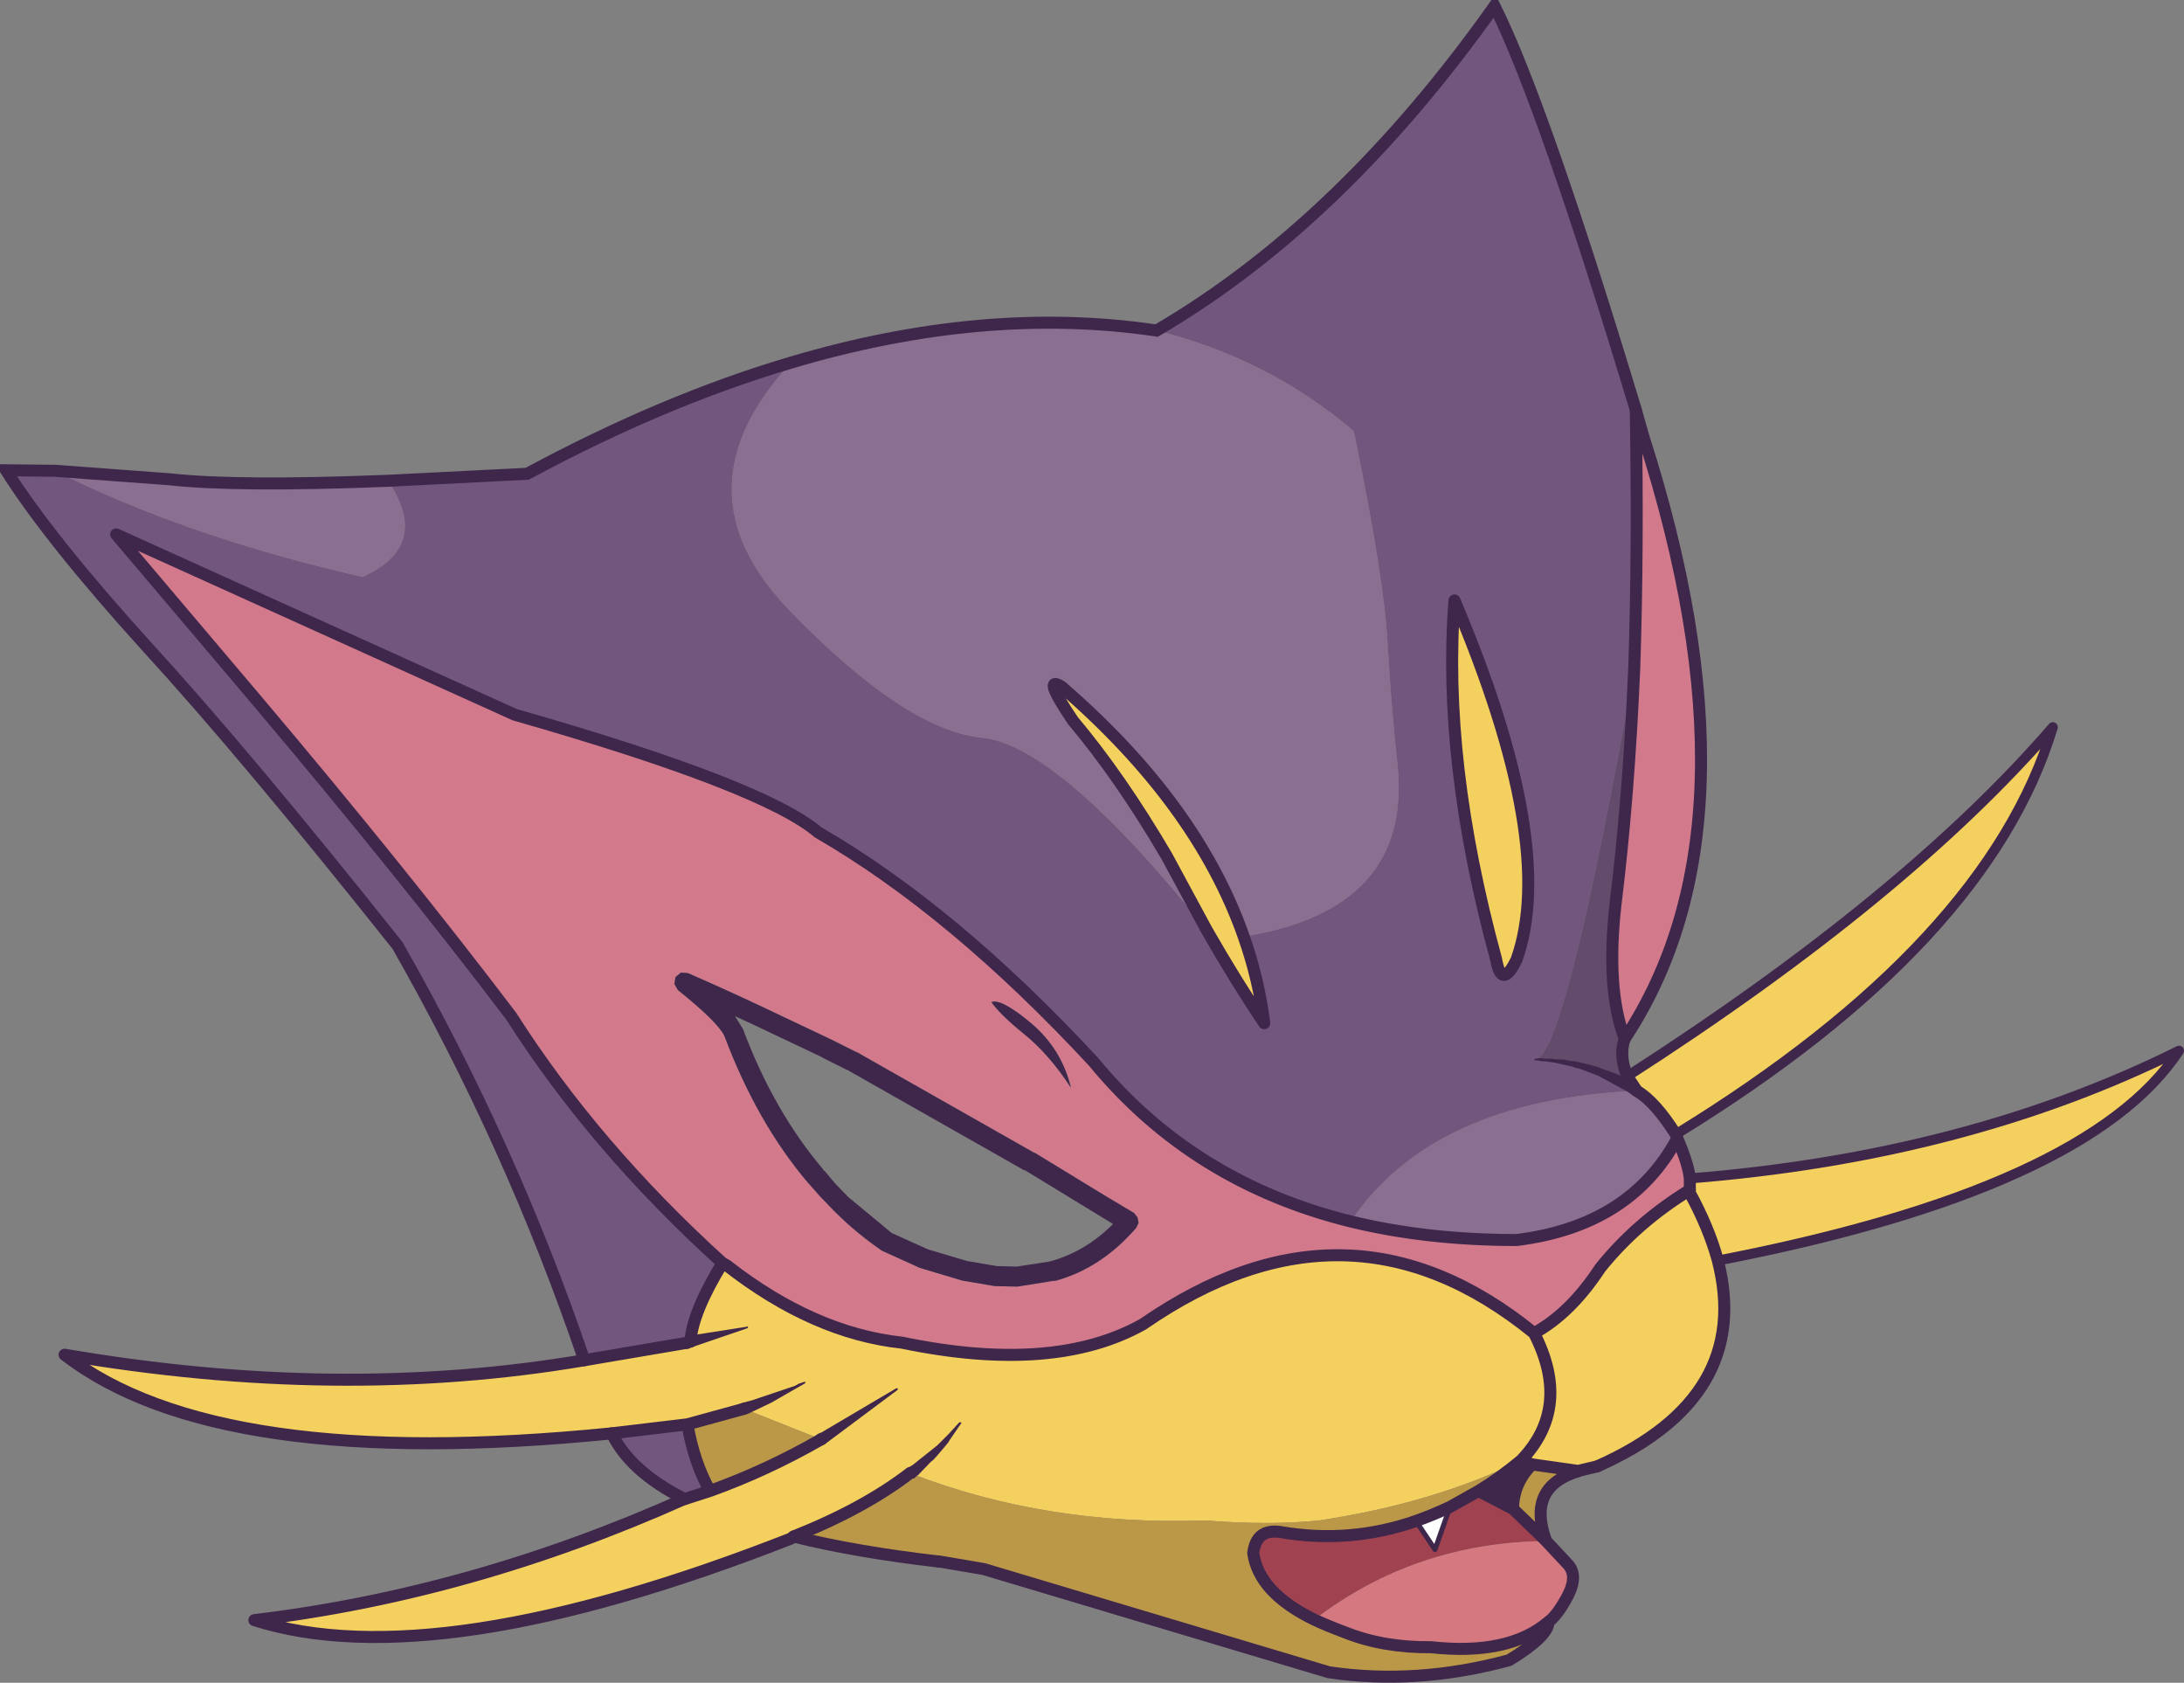 <?xml version="1.0" encoding="UTF-8" standalone="no"?>
<svg xmlns:xlink="http://www.w3.org/1999/xlink" height="168.0px" width="218.1px" xmlns="http://www.w3.org/2000/svg">
  <rect width="100%" height="100%" fill="#808080" stroke="none"/>
  <g transform="matrix(1.0, 0.0, 0.0, 1.0, 109.1, 82.05)">
    <path d="M15.1 11.45 Q32.0 8.75 30.45 -5.8 29.8 -11.8 29.45 -18.1 29.1 -24.4 26.1 -39.0 17.6 -46.25 6.4 -49.05 24.8 -59.8 40.15 -81.45 45.05 -71.6 54.25 -41.15 54.5 -27.25 54.1 -15.35 47.2 23.55 44.2 23.75 49.55 23.85 54.35 26.85 33.9 27.8 25.8 39.9 10.0 36.0 0.1 23.95 -13.9 8.85 -27.4 1.05 -32.85 -3.6 -57.7 -10.7 L-97.5 -28.7 -83.35 -12.0 Q-68.9 5.1 -58.05 19.4 -49.7 32.5 -36.95 44.05 -39.95 48.95 -40.15 51.9 L-40.45 52.0 -50.75 53.75 Q-58.05 32.25 -69.4 12.35 -84.55 -6.7 -94.35 -17.4 -104.15 -28.2 -108.5 -35.1 L-103.6 -35.05 Q-90.45 -28.45 -72.9 -24.45 -66.0 -27.55 -70.35 -34.05 L-56.45 -34.75 Q-42.8 -42.1 -30.1 -45.85 -41.85 -33.15 -30.3 -21.15 -18.75 -9.2 -11.05 -8.4 -3.4 -7.65 11.4 10.8 14.35 15.95 17.15 20.1 16.6 15.7 15.1 11.45 M36.15 -22.1 Q34.9 -6.1 40.3 13.7 40.85 16.85 42.35 13.75 46.45 2.2 36.15 -22.1 M-40.75 67.6 Q-46.2 64.85 -48.0 61.05 L-40.45 60.15 Q-39.8 63.95 -38.2 66.8 L-40.7 67.6 -40.75 67.6" fill="#72567e" fill-opacity="0.996" fill-rule="evenodd" stroke="none"/>
    <path d="M6.4 -49.05 Q17.6 -46.25 26.1 -39.0 29.1 -24.4 29.45 -18.1 29.8 -11.8 30.45 -5.8 32.0 8.75 15.1 11.45 10.45 -1.8 -3.1 -13.5 -5.1 -14.75 -1.95 -10.1 2.8 -4.45 7.4 3.4 L11.4 10.8 Q-3.4 -7.65 -11.05 -8.4 -18.75 -9.2 -30.3 -21.15 -41.85 -33.15 -30.1 -45.85 -10.75 -51.6 6.4 -49.05 M-70.35 -34.05 Q-66.0 -27.55 -72.9 -24.45 -90.45 -28.45 -103.6 -35.05 L-92.15 -34.2 Q-85.45 -33.45 -70.35 -34.05 M25.8 39.9 Q33.9 27.8 54.35 26.85 56.2 27.95 58.25 31.2 L58.4 31.6 Q53.7 40.35 42.35 41.75 33.4 41.75 25.8 39.9" fill="#8a6f90" fill-rule="evenodd" stroke="none"/>
    <path d="M-36.95 44.05 Q-49.7 32.5 -58.05 19.4 -68.9 5.1 -83.35 -12.0 L-97.5 -28.7 -57.7 -10.7 Q-32.85 -3.6 -27.4 1.05 -13.9 8.85 0.1 23.95 10.0 36.0 25.8 39.9 33.4 41.75 42.35 41.75 53.7 40.35 58.4 31.6 59.5 34.15 59.65 35.6 L59.65 36.7 59.65 36.75 Q54.35 40.0 50.7 44.55 47.75 49.05 44.1 51.05 25.55 35.95 5.05 50.15 -3.85 55.15 -19.0 52.0 -27.85 51.05 -36.5 44.3 -36.65 44.2 -36.95 44.05 M54.1 -15.35 Q54.5 -27.25 54.25 -41.15 L55.0 -38.5 Q67.4 0.15 53.15 21.65 51.25 16.65 52.25 8.05 53.55 -2.5 54.1 -15.35 M-3.8 45.85 Q0.85 44.6 4.35 40.55 L4.6 40.05 4.5 39.5 4.15 39.05 1.3 37.35 -5.75 33.05 -5.8 33.05 -19.55 25.25 -23.25 23.15 -23.4 23.05 -23.65 22.95 -24.65 22.45 -26.05 21.75 -32.8 18.55 Q-36.4 16.85 -40.4 15.1 L-41.1 15.05 -41.65 15.5 -41.75 16.2 -41.4 16.8 Q-37.4 20.0 -36.75 21.4 -33.5 30.05 -28.4 36.05 L-28.35 36.1 -28.25 36.2 -28.3 36.15 -27.25 37.35 -27.2 37.4 -25.8 38.85 -25.75 38.9 Q-23.6 41.05 -21.05 42.8 L-20.95 42.85 -17.2 44.55 -17.15 44.55 -16.85 44.65 -13.0 45.8 -9.75 46.35 -7.5 46.4 -3.75 45.8 -3.8 45.85 M-10.1 18.0 Q-9.15 19.3 -7.0 21.05 -4.4 23.1 -2.15 26.55 -3.1 22.6 -6.25 20.0 -9.15 17.6 -10.1 18.0" fill="#d27a8b" fill-rule="evenodd" stroke="none"/>
    <path d="M54.35 26.85 Q49.55 23.85 44.2 23.75 47.2 23.55 54.1 -15.35 53.55 -2.5 52.25 8.05 51.25 16.65 53.15 21.65 52.55 23.35 53.4 25.4 L54.35 26.85" fill="#634b6c" fill-rule="evenodd" stroke="none"/>
    <path d="M15.1 11.45 Q16.6 15.7 17.15 20.1 14.35 15.95 11.4 10.8 L7.4 3.4 Q2.8 -4.45 -1.95 -10.1 -5.1 -14.75 -3.1 -13.5 10.45 -1.8 15.1 11.45 M-50.75 53.75 L-40.45 52.0 -40.15 51.9 Q-39.95 48.95 -36.95 44.05 -36.65 44.2 -36.5 44.3 -27.85 51.05 -19.0 52.0 -3.85 55.15 5.05 50.15 25.55 35.95 44.1 51.05 47.75 49.05 50.7 44.55 54.35 40.0 59.65 36.75 L59.6 36.95 Q61.55 40.5 62.45 43.8 61.55 40.5 59.6 36.95 L59.65 36.75 59.65 36.7 59.65 35.6 Q87.3 33.4 108.5 22.85 99.45 36.65 62.45 43.8 65.95 57.45 50.4 64.35 L48.5 64.8 43.9 64.15 42.8 63.75 Q47.9 58.45 44.1 51.05 47.9 58.45 42.8 63.75 34.0 68.05 22.6 69.75 17.75 70.25 11.25 69.75 -4.6 70.3 -18.15 65.05 L-18.2 65.0 Q-22.8 68.55 -29.85 71.35 L-30.1 71.55 Q-65.6 85.45 -83.7 79.7 -62.0 77.1 -40.75 67.6 L-40.7 67.6 -38.2 66.8 Q-32.5 64.75 -27.1 61.65 L-34.8 58.6 -40.45 60.15 -48.0 61.05 Q-87.4 65.0 -102.65 53.2 -75.2 57.9 -50.75 53.75 M58.25 31.2 Q56.2 27.95 54.35 26.85 L53.4 25.4 Q81.25 7.5 95.9 -9.45 89.4 12.1 58.25 31.2 M36.15 -22.1 Q46.45 2.2 42.35 13.75 40.85 16.85 40.3 13.7 34.9 -6.1 36.15 -22.1" fill="#f4d05f" fill-opacity="0.996" fill-rule="evenodd" stroke="none"/>
    <path d="M42.8 63.75 L43.9 64.15 Q42.0 66.05 42.0 68.6 L38.55 66.8 Q40.7 65.5 42.8 63.75 M-3.8 45.85 L-3.75 45.8 -7.5 46.4 -9.75 46.35 -13.0 45.8 -16.85 44.65 -17.15 44.55 -17.2 44.55 -20.95 42.85 -21.05 42.8 Q-23.6 41.05 -25.75 38.9 L-25.8 38.85 -27.2 37.4 -27.25 37.35 -28.3 36.15 -28.25 36.2 -28.35 36.1 -28.4 36.05 Q-33.5 30.05 -36.75 21.4 -37.4 20.0 -41.4 16.8 L-41.75 16.2 -41.65 15.5 -41.1 15.05 -40.4 15.1 Q-36.4 16.85 -32.8 18.55 L-26.05 21.75 -24.65 22.45 -23.65 22.95 -23.4 23.05 -23.25 23.15 -19.55 25.25 -5.8 33.05 -5.75 33.05 1.3 37.35 4.15 39.05 4.5 39.5 4.6 40.05 4.35 40.55 Q0.85 44.6 -3.8 45.85 M-4.3 43.9 Q-0.75 42.95 2.05 40.15 L0.25 39.05 -6.8 34.75 -6.8 34.8 -20.55 27.0 -24.25 24.9 -24.4 24.8 -24.55 24.75 -25.55 24.25 -26.95 23.55 -26.9 23.55 -33.65 20.35 -35.7 19.4 -34.9 20.7 Q-31.8 28.95 -26.85 34.75 L-26.95 34.7 -26.85 34.8 -26.75 34.85 -25.75 36.05 -24.4 37.45 -20.05 41.05 -16.5 42.65 -16.2 42.75 -12.5 43.85 -9.55 44.35 -7.6 44.4 -7.55 44.4 -4.3 43.9 M-10.1 18.0 Q-9.15 17.6 -6.25 20.0 -3.1 22.6 -2.15 26.55 -4.4 23.1 -7.0 21.05 -9.15 19.3 -10.1 18.0" fill="#3f274c" fill-rule="evenodd" stroke="none"/>
    <path d="M35.7 68.4 L34.2 72.65 32.3 69.8 Q34.0 69.2 35.7 68.4" fill="#ffffff" fill-rule="evenodd" stroke="none"/>
    <path d="M32.3 69.8 L34.2 72.65 35.7 68.4 38.55 66.8 42.0 68.6 44.55 71.05 45.3 71.8 Q32.2 71.95 22.15 79.65 16.6 76.95 16.05 73.0 16.35 70.55 18.75 70.9 25.7 72.1 32.3 69.8" fill="#a04250" fill-opacity="0.996" fill-rule="evenodd" stroke="none"/>
    <path d="M43.9 64.15 L48.5 64.8 48.6 64.8 Q43.3 66.35 45.3 71.8 L44.55 71.05 42.0 68.6 Q42.0 66.05 43.9 64.15 M35.7 68.4 Q34.0 69.2 32.3 69.8 25.7 72.1 18.75 70.9 16.35 70.55 16.05 73.0 16.6 76.95 22.15 79.65 23.55 80.3 25.3 80.95 29.1 82.45 33.8 82.4 41.6 83.25 45.55 79.85 45.55 81.3 41.6 83.7 32.35 86.2 23.6 84.9 L-10.85 74.6 -14.95 73.9 -15.35 73.85 Q-23.6 72.9 -29.85 71.35 -22.8 68.55 -18.2 65.0 L-18.15 65.05 Q-4.6 70.3 11.25 69.75 17.75 70.25 22.6 69.75 34.0 68.05 42.8 63.75 40.7 65.5 38.55 66.8 L35.7 68.4 M45.25 71.7 L45.3 71.8 45.25 71.7 44.55 71.05 45.25 71.7 M-38.2 66.8 Q-39.8 63.95 -40.45 60.15 L-34.8 58.6 -27.1 61.65 Q-32.5 64.75 -38.2 66.8" fill="#ba9848" fill-opacity="0.996" fill-rule="evenodd" stroke="none"/>
    <path d="M22.15 79.65 Q32.2 71.95 45.3 71.8 L47.45 74.1 Q48.5 75.2 47.5 77.2 46.45 79.2 45.55 79.85 41.6 83.25 33.8 82.4 29.1 82.45 25.3 80.95 23.55 80.3 22.15 79.65 M45.3 71.8 L45.25 71.7 45.3 71.8" fill="#d57880" fill-opacity="0.996" fill-rule="evenodd" stroke="none"/>
    <path d="M-30.1 -45.85 Q-42.8 -42.1 -56.45 -34.75 L-70.35 -34.05 Q-85.45 -33.45 -92.15 -34.2 L-103.6 -35.05 -108.5 -35.1 Q-104.15 -28.2 -94.35 -17.4 -84.55 -6.7 -69.4 12.35 -58.05 32.25 -50.75 53.75 M54.25 -41.15 Q45.05 -71.6 40.15 -81.45 24.8 -59.8 6.4 -49.05 -10.75 -51.6 -30.1 -45.85 M53.15 21.65 Q67.4 0.15 55.0 -38.5 L54.25 -41.15 M62.45 43.8 Q61.55 40.5 59.6 36.95 L59.65 36.75 59.65 36.7 59.65 35.6 Q59.5 34.15 58.4 31.6 L58.25 31.2 Q56.2 27.95 54.35 26.85 L53.4 25.4 Q52.55 23.35 53.15 21.65 M50.4 64.35 Q65.95 57.45 62.45 43.8 M-29.85 71.35 Q-23.6 72.9 -15.35 73.85 M-48.0 61.05 Q-46.2 64.85 -40.75 67.6 L-40.7 67.6" fill="none" stroke="#3f274c" stroke-linecap="round" stroke-linejoin="miter-clip" stroke-miterlimit="3.0" stroke-width="1.2"/>
    <path d="M15.1 11.45 Q16.6 15.7 17.15 20.1 14.35 15.95 11.4 10.8 L7.4 3.4 Q2.8 -4.45 -1.95 -10.1 -5.1 -14.75 -3.1 -13.5 10.45 -1.8 15.1 11.45 M-50.75 53.75 L-40.45 52.0 M-40.15 51.9 Q-39.95 48.95 -36.95 44.05 -49.7 32.5 -58.05 19.4 -68.9 5.1 -83.35 -12.0 L-97.5 -28.7 -57.7 -10.7 Q-32.85 -3.6 -27.4 1.05 -13.9 8.85 0.1 23.95 10.0 36.0 25.8 39.9 33.4 41.75 42.35 41.75 53.7 40.35 58.4 31.6 M54.1 -15.35 Q54.5 -27.25 54.25 -41.15 M53.15 21.65 Q51.25 16.65 52.25 8.05 53.55 -2.5 54.1 -15.35 M59.65 36.75 Q54.35 40.0 50.7 44.55 47.75 49.05 44.1 51.05 47.9 58.45 42.8 63.75 L43.9 64.15 48.5 64.8 50.4 64.35 M35.7 68.4 Q34.0 69.2 32.3 69.8 25.7 72.1 18.75 70.9 16.35 70.55 16.05 73.0 16.6 76.95 22.15 79.65 23.55 80.3 25.3 80.95 29.1 82.45 33.8 82.4 41.6 83.25 45.55 79.85 46.45 79.2 47.5 77.2 48.5 75.2 47.45 74.1 L45.3 71.8 45.25 71.7 44.55 71.05 42.0 68.6 38.55 66.8 35.7 68.4 M45.3 71.8 L44.55 71.05 M-18.2 65.0 Q-22.8 68.55 -29.85 71.35 L-30.1 71.55 Q-65.6 85.45 -83.7 79.7 -62.0 77.1 -40.75 67.6 M-15.35 73.85 L-14.95 73.9 -10.85 74.6 23.6 84.9 Q32.35 86.2 41.6 83.7 45.55 81.3 45.55 79.85 M45.3 71.8 Q43.3 66.35 48.6 64.8 L48.5 64.8 M45.3 71.8 L45.25 71.7 M42.0 68.6 Q42.0 66.05 43.9 64.15 M44.1 51.05 Q25.55 35.95 5.05 50.15 -3.85 55.15 -19.0 52.0 -27.85 51.05 -36.5 44.3 -36.65 44.2 -36.95 44.05 M36.15 -22.1 Q46.45 2.2 42.35 13.75 40.85 16.85 40.3 13.7 34.9 -6.1 36.15 -22.1 M38.55 66.8 Q40.7 65.5 42.8 63.75 M-40.7 67.6 L-38.2 66.8 Q-39.8 63.95 -40.45 60.15 L-48.0 61.05 Q-87.4 65.0 -102.65 53.2 -75.2 57.9 -50.75 53.75 M-34.8 58.6 L-40.45 60.15 M-38.2 66.8 Q-32.5 64.75 -27.1 61.65" fill="none" stroke="#3f274c" stroke-linecap="round" stroke-linejoin="round" stroke-width="1.2"/>
    <path d="M32.3 69.8 L34.2 72.65 35.7 68.4" fill="none" stroke="#3f274c" stroke-linecap="round" stroke-linejoin="round" stroke-width="0.5"/>
    <path d="M62.45 43.8 Q99.45 36.65 108.5 22.85 87.3 33.4 59.65 35.6 M53.4 25.4 Q81.25 7.5 95.9 -9.45 89.4 12.1 58.25 31.2" fill="none" stroke="#3f274c" stroke-linecap="round" stroke-linejoin="round" stroke-width="1.0"/>
    <path d="M-34.6 59.15 L-34.65 59.15 Q-35.2 59.3 -35.4 58.75 -35.55 58.2 -34.95 58.0 L-34.0 57.75 -29.7 56.3 -29.35 56.1 -29.05 56.0 -28.75 55.9 -28.65 55.95 -28.7 56.05 -32.1 58.0 -34.3 59.05 -34.6 59.15 M-17.8 65.55 L-18.65 65.4 Q-18.95 64.95 -18.5 64.55 L-17.95 64.2 -15.5 62.25 -14.4 61.15 -13.3 59.95 -13.2 59.95 Q-13.0 59.95 -13.15 60.1 L-14.25 61.7 -14.4 61.95 -14.6 62.2 -15.45 63.2 -15.9 63.7 -16.15 63.9 -17.4 65.2 -17.55 65.3 -17.8 65.55 M-26.75 62.15 L-26.85 62.2 -27.3 62.2 -27.65 61.9 Q-27.9 61.4 -27.4 61.1 L-27.05 60.95 -19.6 56.55 -19.45 56.55 -19.45 56.7 -26.75 62.15 M-34.5 50.4 Q-34.4 50.3 -34.4 50.45 L-34.45 50.55 -40.0 52.45 -39.95 52.4 -40.35 52.6 Q-40.95 52.7 -41.05 52.15 -41.2 51.6 -40.6 51.4 L-40.3 51.35 -40.25 51.3 -34.5 50.4 M44.15 23.8 L44.1 23.75 44.2 23.65 44.65 23.6 44.9 23.6 45.15 23.65 45.85 23.65 46.25 23.7 47.15 23.75 47.6 23.85 48.1 23.9 49.05 24.1 50.55 24.5 51.0 24.7 51.5 24.85 52.75 25.35 54.65 26.3 54.7 26.35 Q55.15 26.75 54.85 27.2 54.5 27.65 54.0 27.35 L53.45 26.95 50.5 25.35 48.65 24.65 48.2 24.55 47.95 24.45 46.2 24.05 45.15 23.9 44.85 23.9 44.65 23.85 44.15 23.8" fill="#3f274c" fill-rule="evenodd" stroke="none"/>
  </g>
</svg>
